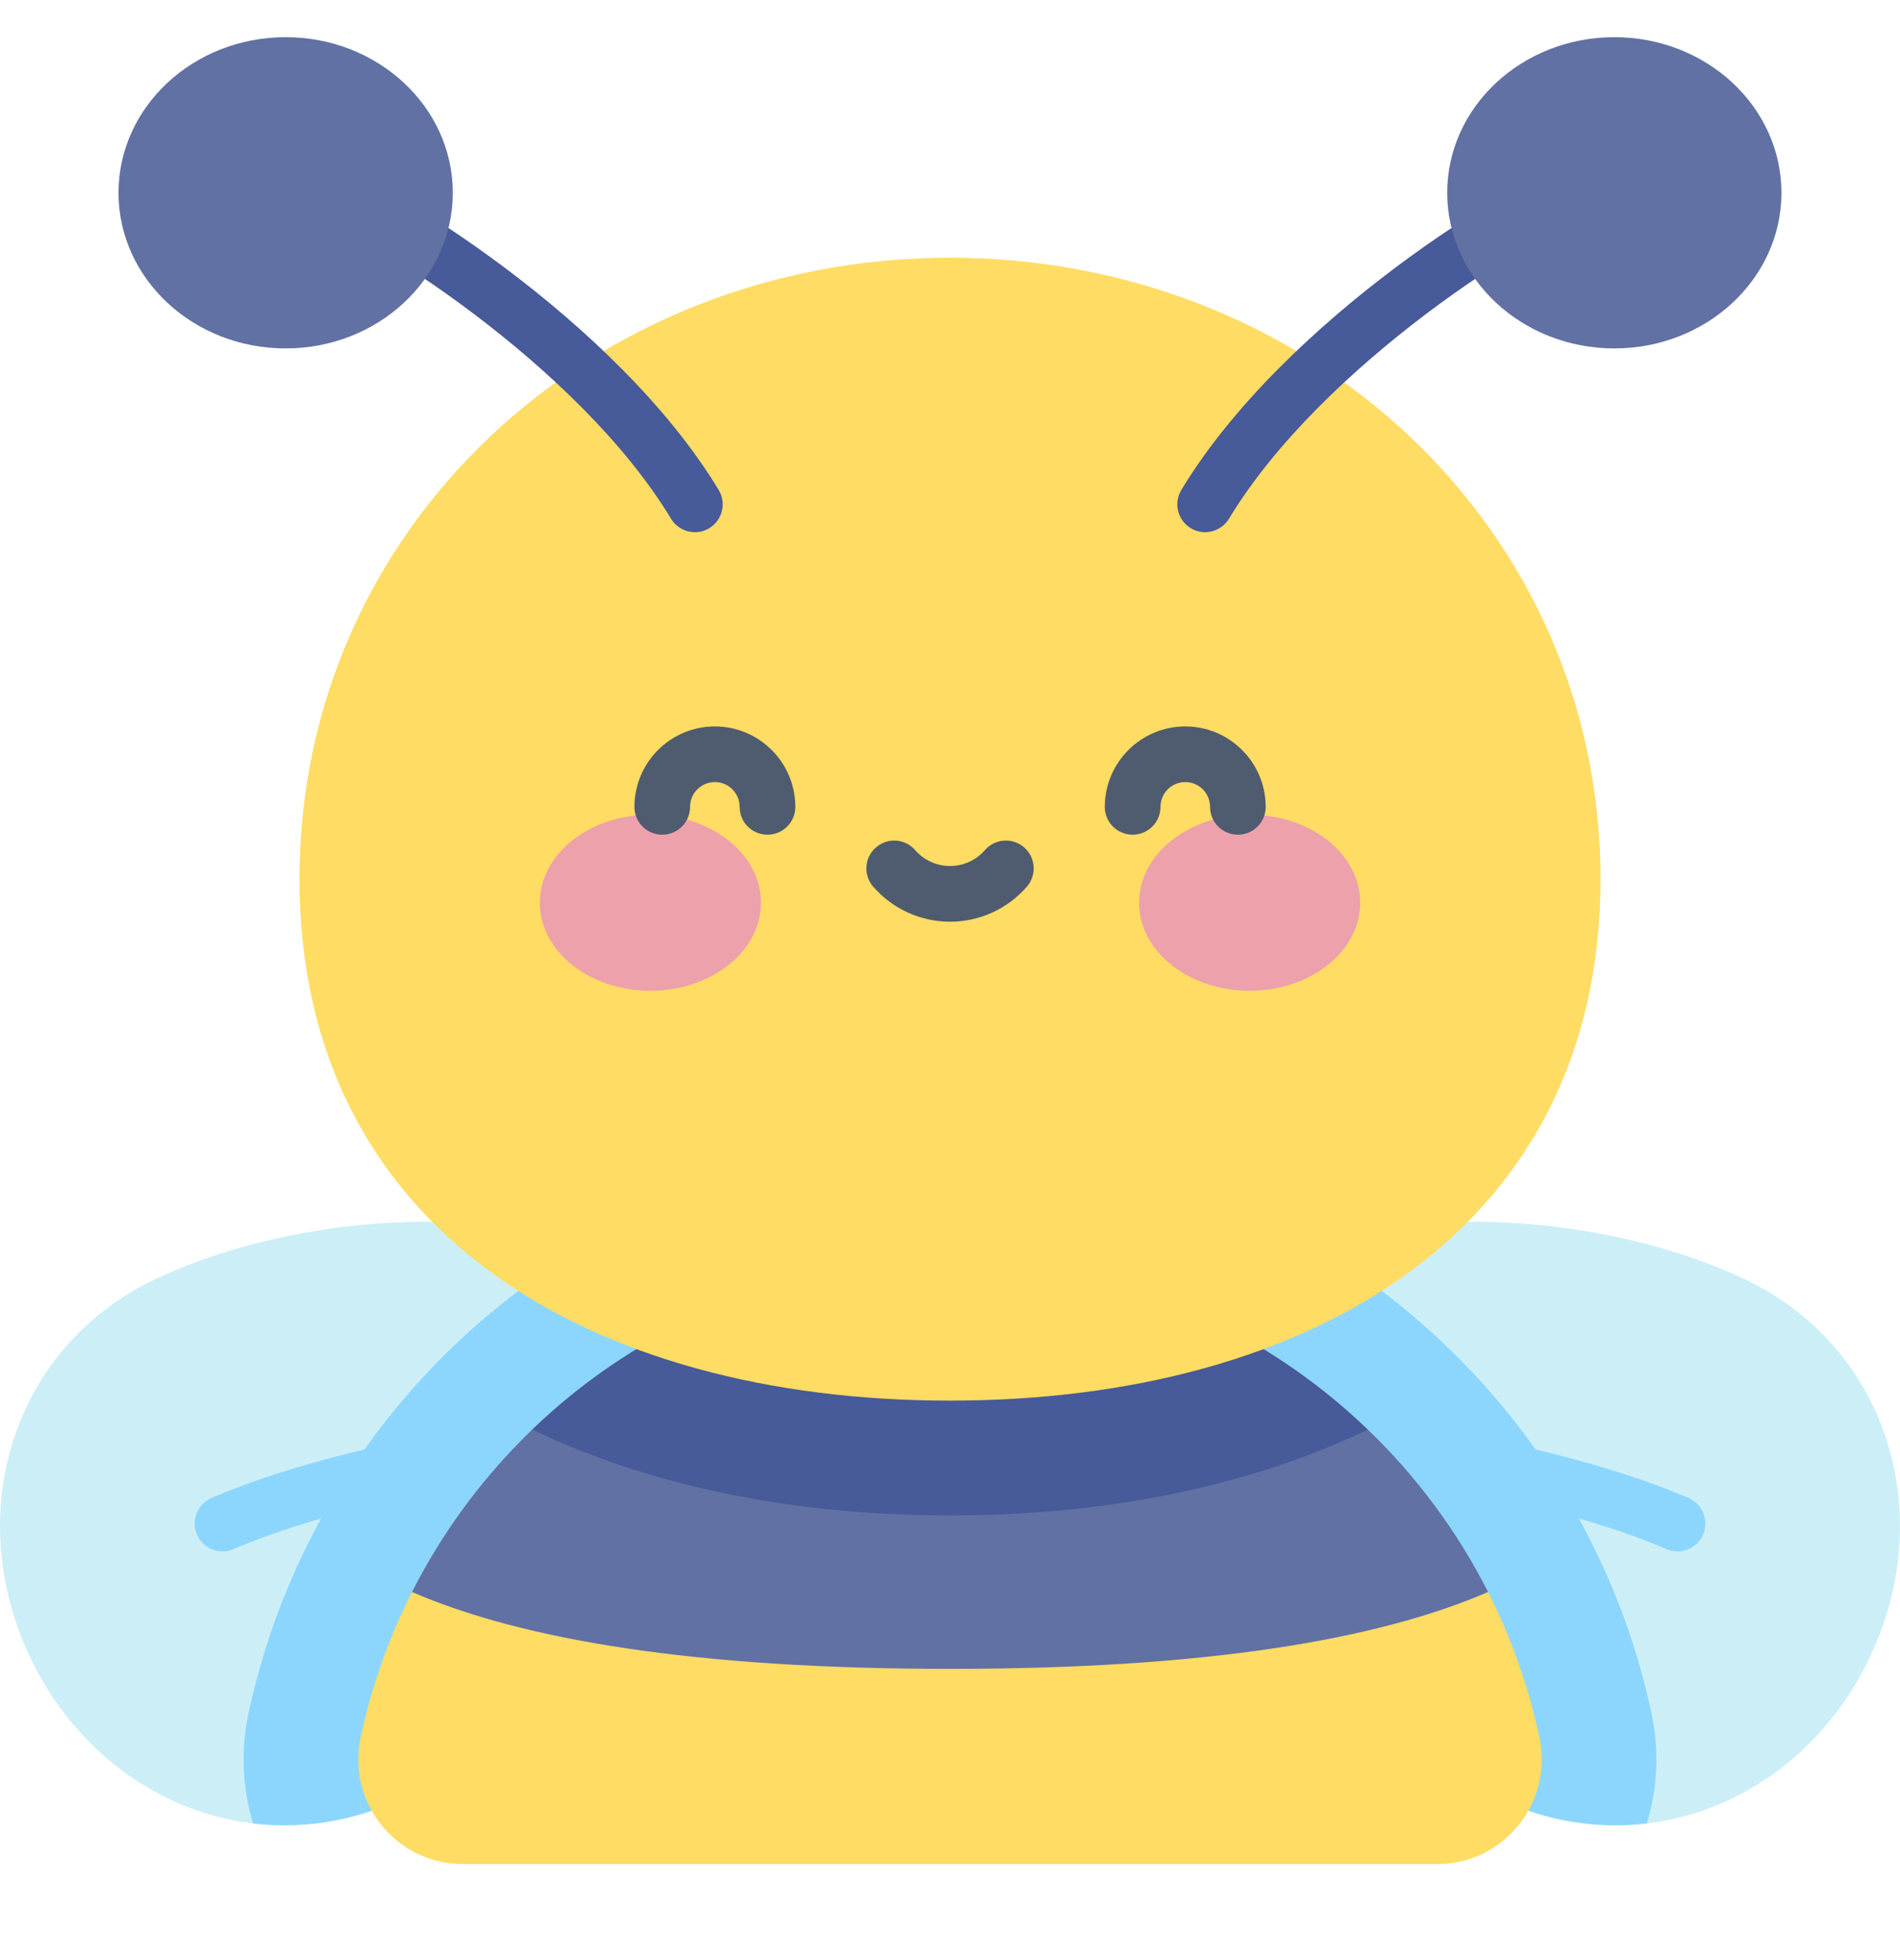 <svg width="32" height="33" viewBox="0 0 32 33" fill="none" xmlns="http://www.w3.org/2000/svg">
    <g clip-path="url(#clip0)">
        <path d="M11.833 22.577C12.963 24.999 9.821 28.854 6.737 30.292C4.315 31.422 1.62 30.288 0.49 27.866C-0.639 25.444 0.224 22.65 2.647 21.521C5.731 20.082 10.704 20.154 11.833 22.577Z" fill="#CCEFF7"/>
        <path d="M11.833 22.577C11.484 21.828 10.769 21.305 9.855 20.98C7.006 22.667 4.902 25.492 4.185 28.846C4.051 29.471 4.082 30.107 4.263 30.699C5.072 30.796 5.92 30.674 6.737 30.293C9.822 28.854 12.963 24.999 11.833 22.577Z" fill="#8CD6FE"/>
        <path d="M3.747 26.119C3.566 26.119 3.393 26.013 3.317 25.836C3.214 25.598 3.324 25.323 3.562 25.22C5.314 24.465 8.184 23.873 10.095 23.873C10.354 23.873 10.564 24.083 10.564 24.342C10.564 24.601 10.354 24.811 10.095 24.811C8.322 24.811 5.558 25.381 3.933 26.081C3.872 26.107 3.809 26.119 3.747 26.119Z" fill="#8CD6FE"/>
        <path d="M20.167 22.577C19.037 24.999 22.178 28.854 25.263 30.292C27.685 31.422 30.38 30.288 31.509 27.866C32.639 25.444 31.775 22.65 29.353 21.521C26.269 20.082 21.296 20.154 20.167 22.577Z" fill="#CCEFF7"/>
        <path d="M20.167 22.577C20.516 21.828 21.231 21.305 22.145 20.98C24.994 22.667 27.098 25.492 27.815 28.846C27.949 29.471 27.918 30.107 27.737 30.699C26.928 30.796 26.08 30.674 25.263 30.293C22.178 28.854 19.037 24.999 20.167 22.577Z" fill="#8CD6FE"/>
        <path d="M28.253 26.119C28.191 26.119 28.128 26.107 28.068 26.081C26.443 25.381 23.678 24.811 21.905 24.811C21.646 24.811 21.436 24.601 21.436 24.342C21.436 24.083 21.646 23.873 21.905 23.873C23.817 23.873 26.687 24.465 28.439 25.22C28.677 25.323 28.786 25.598 28.684 25.836C28.607 26.014 28.435 26.119 28.253 26.119Z" fill="#8CD6FE"/>
        <path d="M25.061 26.803C23.177 25.805 20.31 24.996 16 24.996C11.691 24.996 8.823 25.805 6.939 26.803C6.552 27.568 6.258 28.389 6.074 29.25C5.839 30.347 6.671 31.383 7.793 31.383H24.207C25.329 31.383 26.161 30.347 25.926 29.25C25.742 28.389 25.449 27.568 25.061 26.803Z" fill="#FFDC64"/>
        <path d="M23.038 24.069L23.038 24.069C21.047 24.069 10.954 24.068 8.963 24.068V24.068C8.145 24.856 7.458 25.779 6.939 26.803C8.798 27.607 11.691 28.097 16.001 28.097C20.31 28.097 23.203 27.607 25.062 26.803C24.544 25.78 23.857 24.856 23.038 24.069Z" fill="#6171A3"/>
        <path d="M23.038 24.069C21.213 22.313 18.733 21.232 16.001 21.232C13.268 21.232 10.788 22.312 8.963 24.068C10.95 25.018 13.343 25.513 16.001 25.513C18.658 25.513 21.05 25.018 23.038 24.069Z" fill="#475A99"/>
        <path d="M26.956 14.8C26.956 20.713 22.051 23.581 16 23.581C9.949 23.581 5.044 20.713 5.044 14.8C5.044 8.887 9.949 4.339 16 4.339C22.051 4.339 26.956 8.887 26.956 14.8Z" fill="#FFDC64"/>
        <path d="M11.704 8.96C11.545 8.96 11.39 8.879 11.302 8.734C9.736 6.143 6.103 3.858 4.963 3.495C4.717 3.417 4.58 3.153 4.659 2.907C4.737 2.66 5.001 2.523 5.248 2.602C6.523 3.008 10.394 5.418 12.104 8.249C12.238 8.47 12.167 8.758 11.946 8.892C11.87 8.938 11.786 8.96 11.704 8.96Z" fill="#475A99"/>
        <path d="M4.811 5.866C6.365 5.866 7.626 4.693 7.626 3.246C7.626 1.799 6.365 0.626 4.811 0.626C3.256 0.626 1.996 1.799 1.996 3.246C1.996 4.693 3.256 5.866 4.811 5.866Z" fill="#6171A3"/>
        <path d="M20.297 8.96C20.214 8.96 20.13 8.938 20.055 8.892C19.833 8.758 19.762 8.47 19.896 8.249C21.606 5.418 25.477 3.008 26.752 2.602C26.999 2.524 27.263 2.66 27.341 2.907C27.42 3.153 27.283 3.417 27.037 3.495C25.897 3.858 22.264 6.143 20.698 8.734C20.61 8.879 20.455 8.96 20.297 8.96Z" fill="#475A99"/>
        <path d="M27.189 5.866C28.743 5.866 30.003 4.693 30.003 3.246C30.003 1.799 28.743 0.626 27.189 0.626C25.634 0.626 24.374 1.799 24.374 3.246C24.374 4.693 25.634 5.866 27.189 5.866Z" fill="#6171A3"/>
        <path d="M10.954 16.681C11.982 16.681 12.816 16.017 12.816 15.198C12.816 14.38 11.982 13.716 10.954 13.716C9.925 13.716 9.092 14.38 9.092 15.198C9.092 16.017 9.925 16.681 10.954 16.681Z" fill="#EDA1AB"/>
        <path d="M21.047 16.681C22.075 16.681 22.909 16.017 22.909 15.198C22.909 14.38 22.075 13.716 21.047 13.716C20.018 13.716 19.185 14.38 19.185 15.198C19.185 16.017 20.018 16.681 21.047 16.681Z" fill="#EDA1AB"/>
        <path d="M12.926 14.053C12.667 14.053 12.457 13.844 12.457 13.585C12.457 13.354 12.27 13.167 12.04 13.167C11.809 13.167 11.622 13.354 11.622 13.585C11.622 13.844 11.412 14.053 11.153 14.053C10.894 14.053 10.685 13.844 10.685 13.585C10.685 12.838 11.292 12.23 12.04 12.23C12.787 12.23 13.395 12.838 13.395 13.585C13.395 13.844 13.185 14.053 12.926 14.053Z" fill="#4F5C6F"/>
        <path d="M20.849 14.053C20.59 14.053 20.38 13.844 20.38 13.585C20.38 13.354 20.193 13.167 19.962 13.167C19.732 13.167 19.545 13.354 19.545 13.585C19.545 13.844 19.335 14.053 19.076 14.053C18.817 14.053 18.607 13.844 18.607 13.585C18.607 12.838 19.215 12.23 19.962 12.23C20.71 12.23 21.317 12.838 21.317 13.585C21.317 13.844 21.108 14.053 20.849 14.053Z" fill="#4F5C6F"/>
        <path d="M16.001 15.518C15.505 15.518 15.033 15.303 14.707 14.929C14.537 14.733 14.557 14.437 14.753 14.267C14.948 14.097 15.244 14.117 15.414 14.313C15.562 14.483 15.776 14.58 16.001 14.58C16.225 14.58 16.439 14.483 16.587 14.313C16.758 14.117 17.054 14.097 17.249 14.267C17.444 14.437 17.464 14.733 17.294 14.929C16.968 15.303 16.496 15.518 16.001 15.518Z" fill="#4F5C6F"/>
    </g>
    <defs>
        <clipPath id="clip0">
            <rect width="32" height="32" fill="white" transform="translate(0 0.005)"/>
        </clipPath>
    </defs>
</svg>
